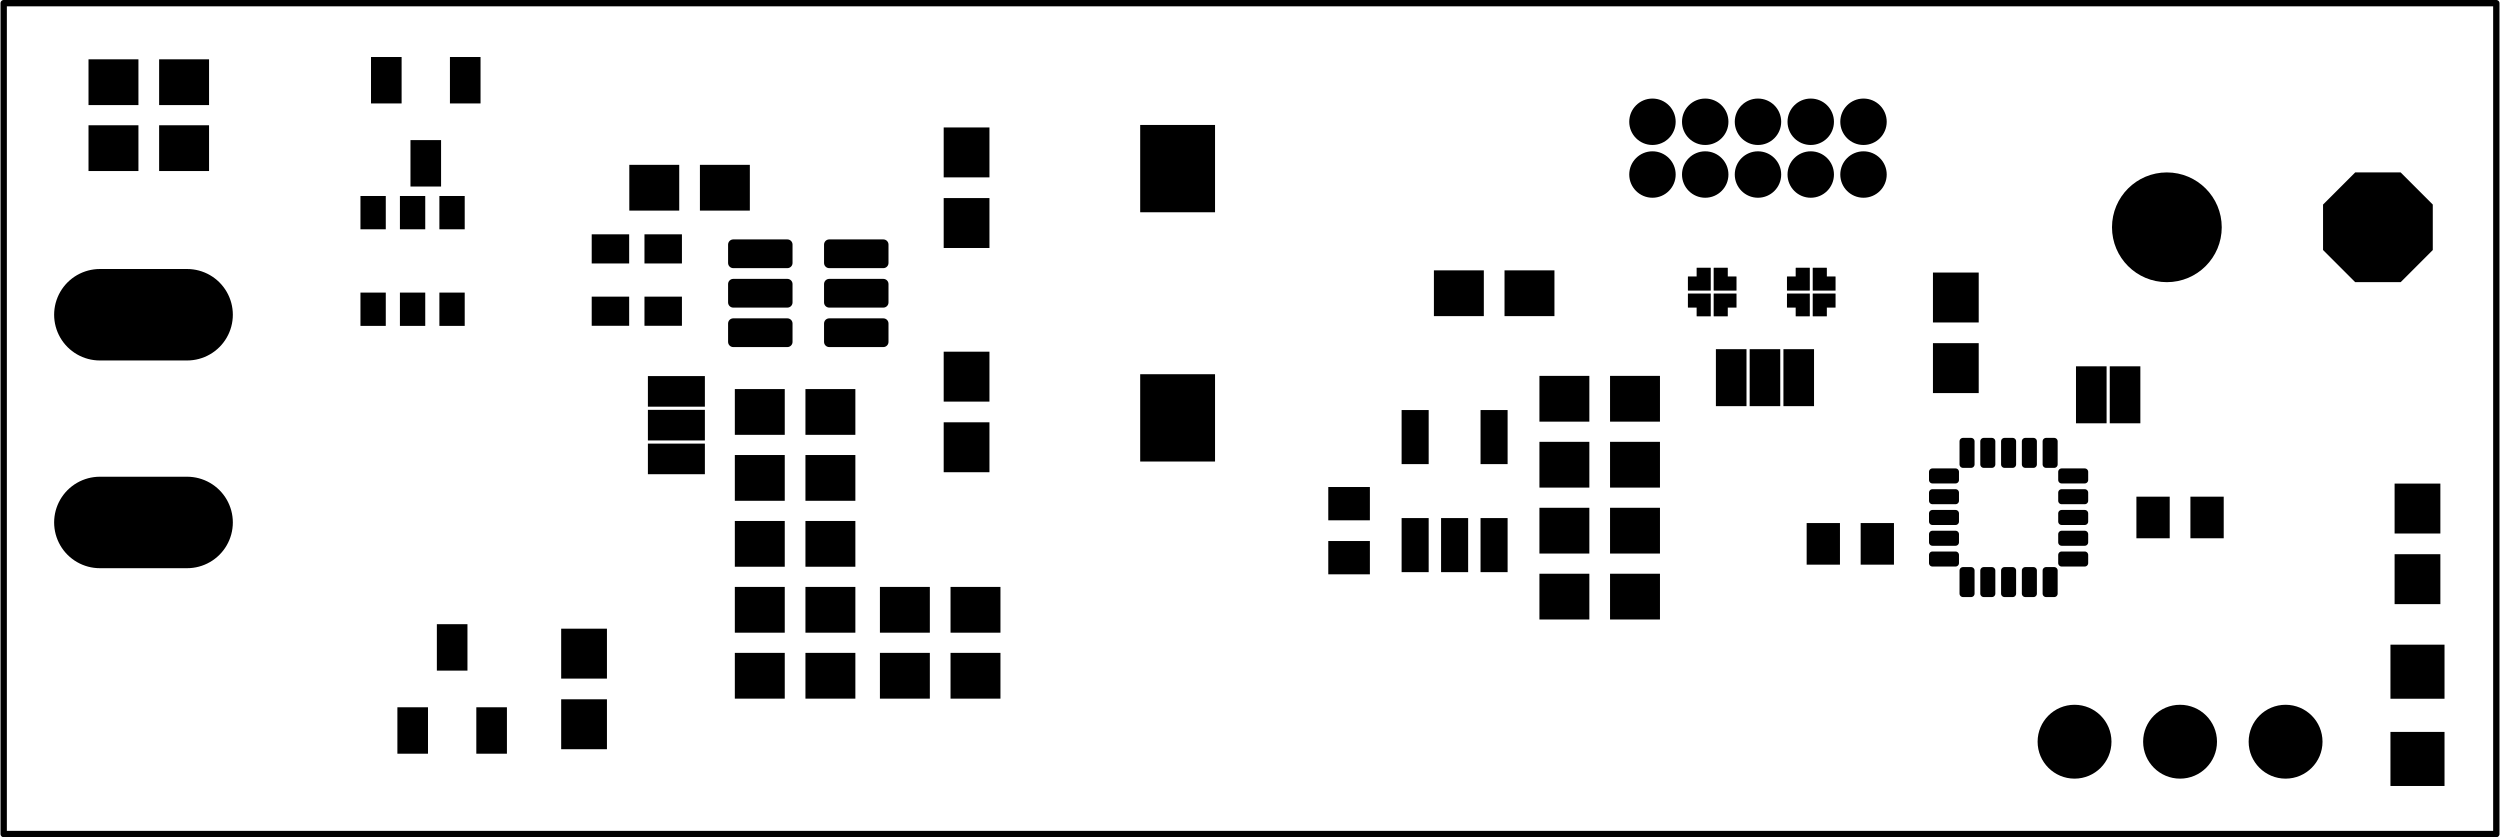 <svg version="1.1" xmlns="http://www.w3.org/2000/svg" xmlns:xlink="http://www.w3.org/1999/xlink" stroke-linecap="round" stroke-linejoin="round" stroke-width="0" fill-rule="evenodd" width="2.368in" height="0.793in" viewBox="347.5 710 2368.2 793.4" id="Xsmf9US9Z4jLuw5ywvPk"><defs><rect x="-21.685" y="-23.655" width="43.37" height="47.31" id="Xsmf9US9Z4jLuw5ywvPk_pad-12"/><rect x="-17.75" y="-13.81" width="35.5" height="27.62" id="Xsmf9US9Z4jLuw5ywvPk_pad-13"/><rect x="-23.655" y="-21.685" width="47.31" height="43.37" id="Xsmf9US9Z4jLuw5ywvPk_pad-14"/><rect x="-35.465" y="-41.37" width="70.93" height="82.74" id="Xsmf9US9Z4jLuw5ywvPk_pad-15"/><circle cx="0" cy="0" r="22" id="Xsmf9US9Z4jLuw5ywvPk_pad-17"/><rect x="-15.78" y="-19.715" width="31.56" height="39.43" id="Xsmf9US9Z4jLuw5ywvPk_pad-18"/><rect x="-25.62" y="-25.62" width="51.24" height="51.24" id="Xsmf9US9Z4jLuw5ywvPk_pad-20"/><circle cx="0" cy="0" r="35" id="Xsmf9US9Z4jLuw5ywvPk_pad-21"/><circle cx="0" cy="0" r="52" id="Xsmf9US9Z4jLuw5ywvPk_pad-22"/><polygon points="52,21.539 21.539,52 -21.539,52 -52,21.539 -52,-21.539 -21.539,-52 21.539,-52 52,-21.539" id="Xsmf9US9Z4jLuw5ywvPk_pad-23"/><rect x="-12.825" y="-25.62" width="25.65" height="51.24" id="Xsmf9US9Z4jLuw5ywvPk_pad-24"/><rect x="-14.5" y="-22" width="29" height="44" id="Xsmf9US9Z4jLuw5ywvPk_pad-25"/><rect x="-12" y="-15.78" width="24" height="31.56" id="Xsmf9US9Z4jLuw5ywvPk_pad-27"/><rect x="-27" y="-14.5" width="54" height="29" id="Xsmf9US9Z4jLuw5ywvPk_pad-28"/><rect x="-19.715" y="-15.78" width="39.43" height="31.56" id="Xsmf9US9Z4jLuw5ywvPk_pad-29"/><rect x="-14.5" y="-27" width="29" height="54" id="Xsmf9US9Z4jLuw5ywvPk_pad-30"/></defs><g transform="translate(0,2213.4) scale(1,-1)" fill="currentColor" stroke="currentColor"><path d="M 350.5 713 2712.7 713 2712.7 1500.4 350.5 1500.4 350.5 713" fill="none" stroke-width="6"/><path d="M 1041.89 1196.81 1093.17 1196.81 1093.17 1179.39 1041.89 1179.39 1041.89 1196.81 M 1041.89 1188.7 1093.17 1188.7 M 1132.83 1196.81 1184.11 1196.81 1184.11 1179.39 1132.83 1179.39 1132.83 1196.81 M 1132.83 1188.7 1184.11 1188.7 M 1184.11 1234.21 1132.83 1234.21 M 1184.11 1234.21 1184.11 1216.79 1132.83 1216.79 1132.83 1234.21 M 1132.83 1226.1 1184.11 1226.1 M 1184.11 1271.61 1132.83 1271.61 M 1184.11 1271.61 1184.11 1254.19 1132.83 1254.19 1132.83 1271.61 M 1132.83 1263.5 1184.11 1263.5 M 1093.17 1271.61 1041.89 1271.61 M 1093.17 1271.61 1093.17 1254.19 1041.89 1254.19 1041.89 1271.61 M 1041.89 1263.5 1093.17 1263.5 M 1093.17 1234.21 1041.89 1234.21 M 1093.17 1234.21 1093.17 1216.79 1041.89 1216.79 1041.89 1234.21 M 1041.89 1226.1 1093.17 1226.1" fill="none" stroke-width="9.8"/><use xlink:href="#Xsmf9US9Z4jLuw5ywvPk_pad-12" x="1263" y="1292.04"/><use xlink:href="#Xsmf9US9Z4jLuw5ywvPk_pad-12" x="1263" y="1358.96"/><use xlink:href="#Xsmf9US9Z4jLuw5ywvPk_pad-12" x="1263" y="1146.46"/><use xlink:href="#Xsmf9US9Z4jLuw5ywvPk_pad-12" x="1263" y="1079.54"/><use xlink:href="#Xsmf9US9Z4jLuw5ywvPk_pad-12" x="900.5" y="883.96"/><use xlink:href="#Xsmf9US9Z4jLuw5ywvPk_pad-12" x="900.5" y="817.04"/><use xlink:href="#Xsmf9US9Z4jLuw5ywvPk_pad-12" x="2200.5" y="1154.54"/><use xlink:href="#Xsmf9US9Z4jLuw5ywvPk_pad-12" x="2200.5" y="1221.46"/><use xlink:href="#Xsmf9US9Z4jLuw5ywvPk_pad-12" x="2638" y="1021.46"/><use xlink:href="#Xsmf9US9Z4jLuw5ywvPk_pad-12" x="2638" y="954.54"/><use xlink:href="#Xsmf9US9Z4jLuw5ywvPk_pad-13" x="975.5" y="1208.47"/><use xlink:href="#Xsmf9US9Z4jLuw5ywvPk_pad-13" x="925.5" y="1208.47"/><use xlink:href="#Xsmf9US9Z4jLuw5ywvPk_pad-13" x="925.5" y="1267.53"/><use xlink:href="#Xsmf9US9Z4jLuw5ywvPk_pad-13" x="975.5" y="1267.53"/><use xlink:href="#Xsmf9US9Z4jLuw5ywvPk_pad-14" x="967.04" y="1325.5"/><use xlink:href="#Xsmf9US9Z4jLuw5ywvPk_pad-14" x="1033.96" y="1325.5"/><use xlink:href="#Xsmf9US9Z4jLuw5ywvPk_pad-14" x="1067.04" y="1113"/><use xlink:href="#Xsmf9US9Z4jLuw5ywvPk_pad-14" x="1133.96" y="1113"/><use xlink:href="#Xsmf9US9Z4jLuw5ywvPk_pad-14" x="1133.96" y="1050.5"/><use xlink:href="#Xsmf9US9Z4jLuw5ywvPk_pad-14" x="1067.04" y="1050.5"/><use xlink:href="#Xsmf9US9Z4jLuw5ywvPk_pad-14" x="1067.04" y="988"/><use xlink:href="#Xsmf9US9Z4jLuw5ywvPk_pad-14" x="1133.96" y="988"/><use xlink:href="#Xsmf9US9Z4jLuw5ywvPk_pad-14" x="1133.96" y="925.5"/><use xlink:href="#Xsmf9US9Z4jLuw5ywvPk_pad-14" x="1067.04" y="925.5"/><use xlink:href="#Xsmf9US9Z4jLuw5ywvPk_pad-14" x="1067.04" y="863"/><use xlink:href="#Xsmf9US9Z4jLuw5ywvPk_pad-14" x="1133.96" y="863"/><use xlink:href="#Xsmf9US9Z4jLuw5ywvPk_pad-14" x="1204.54" y="863"/><use xlink:href="#Xsmf9US9Z4jLuw5ywvPk_pad-14" x="1271.46" y="863"/><use xlink:href="#Xsmf9US9Z4jLuw5ywvPk_pad-14" x="1271.46" y="925.5"/><use xlink:href="#Xsmf9US9Z4jLuw5ywvPk_pad-14" x="1204.54" y="925.5"/><use xlink:href="#Xsmf9US9Z4jLuw5ywvPk_pad-14" x="1729.54" y="1225.5"/><use xlink:href="#Xsmf9US9Z4jLuw5ywvPk_pad-14" x="1796.46" y="1225.5"/><use xlink:href="#Xsmf9US9Z4jLuw5ywvPk_pad-14" x="1829.54" y="1125.5"/><use xlink:href="#Xsmf9US9Z4jLuw5ywvPk_pad-14" x="1896.46" y="1125.5"/><use xlink:href="#Xsmf9US9Z4jLuw5ywvPk_pad-14" x="1896.46" y="1063"/><use xlink:href="#Xsmf9US9Z4jLuw5ywvPk_pad-14" x="1829.54" y="1063"/><use xlink:href="#Xsmf9US9Z4jLuw5ywvPk_pad-14" x="1829.54" y="1000.5"/><use xlink:href="#Xsmf9US9Z4jLuw5ywvPk_pad-14" x="1896.46" y="1000.5"/><use xlink:href="#Xsmf9US9Z4jLuw5ywvPk_pad-14" x="1896.46" y="938"/><use xlink:href="#Xsmf9US9Z4jLuw5ywvPk_pad-14" x="1829.54" y="938"/><use xlink:href="#Xsmf9US9Z4jLuw5ywvPk_pad-14" x="521.46" y="1363"/><use xlink:href="#Xsmf9US9Z4jLuw5ywvPk_pad-14" x="454.54" y="1363"/><use xlink:href="#Xsmf9US9Z4jLuw5ywvPk_pad-14" x="454.54" y="1425.5"/><use xlink:href="#Xsmf9US9Z4jLuw5ywvPk_pad-14" x="521.46" y="1425.5"/><use xlink:href="#Xsmf9US9Z4jLuw5ywvPk_pad-15" x="1463" y="1343.61"/><use xlink:href="#Xsmf9US9Z4jLuw5ywvPk_pad-15" x="1463" y="1107.39"/><path d="M 2178.35 1048.52 2200.21 1048.52 M 2178.35 1048.52 2178.35 1056.22 2200.21 1056.22 2200.21 1048.52 M 2200.21 1054.74 2178.35 1054.74 M 2178.35 1028.84 2200.21 1028.84 M 2178.35 1028.84 2178.35 1036.54 2200.21 1036.54 2200.21 1028.84 M 2200.21 1035.06 2178.35 1035.06 M 2178.35 1009.15 2200.21 1009.15 M 2178.35 1009.15 2178.35 1016.85 2200.21 1016.85 2200.21 1009.15 M 2200.21 1015.37 2178.35 1015.37 M 2178.35 989.46 2200.21 989.46 M 2178.35 989.46 2178.35 997.16 2200.21 997.16 2200.21 989.46 M 2200.21 995.68 2178.35 995.68 M 2178.35 969.78 2200.21 969.78 M 2178.35 969.78 2178.35 977.48 2200.21 977.48 2200.21 969.78 M 2200.21 976 2178.35 976 M 2214.98 962.71 2214.98 940.85 2207.28 940.85 2207.28 962.71 2214.98 962.71 M 2214.98 947.07 2207.28 947.07 M 2207.28 953.29 2214.98 953.29 M 2214.98 959.51 2207.28 959.51 M 2234.66 962.71 2234.66 940.85 2226.96 940.85 2226.96 962.71 2234.66 962.71 M 2234.66 947.07 2226.96 947.07 M 2226.96 953.29 2234.66 953.29 M 2234.66 959.51 2226.96 959.51 M 2254.35 962.71 2254.35 940.85 2246.65 940.85 2246.65 962.71 2254.35 962.71 M 2254.35 947.07 2246.65 947.07 M 2246.65 953.29 2254.35 953.29 M 2254.35 959.51 2246.65 959.51 M 2274.04 962.71 2274.04 940.85 2266.34 940.85 2266.34 962.71 2274.04 962.71 M 2274.04 947.07 2266.34 947.07 M 2266.34 953.29 2274.04 953.29 M 2274.04 959.51 2266.34 959.51 M 2293.72 962.71 2293.72 940.85 2286.02 940.85 2286.02 962.71 2293.72 962.71 M 2293.72 947.07 2286.02 947.07 M 2286.02 953.29 2293.72 953.29 M 2293.72 959.51 2286.02 959.51 M 2300.79 969.78 2322.65 969.78 M 2300.79 969.78 2300.79 977.48 2322.65 977.48 2322.65 969.78 M 2322.65 976 2300.79 976 M 2300.79 989.46 2322.65 989.46 M 2300.79 989.46 2300.79 997.16 2322.65 997.16 2322.65 989.46 M 2322.65 995.68 2300.79 995.68 M 2300.79 1009.15 2322.65 1009.15 M 2300.79 1009.15 2300.79 1016.85 2322.65 1016.85 2322.65 1009.15 M 2322.65 1015.37 2300.79 1015.37 M 2300.79 1028.84 2322.65 1028.84 M 2300.79 1028.84 2300.79 1036.54 2322.65 1036.54 2322.65 1028.84 M 2322.65 1035.06 2300.79 1035.06 M 2300.79 1048.52 2322.65 1048.52 M 2300.79 1048.52 2300.79 1056.22 2322.65 1056.22 2322.65 1048.52 M 2322.65 1054.74 2300.79 1054.74 M 2293.72 1063.29 2293.72 1085.15 M 2293.72 1063.29 2286.02 1063.29 2286.02 1085.15 2293.72 1085.15 M 2293.72 1069.51 2286.02 1069.51 M 2286.02 1075.73 2293.72 1075.73 M 2293.72 1081.95 2286.02 1081.95 M 2274.04 1085.15 2274.04 1063.29 2266.34 1063.29 2266.34 1085.15 2274.04 1085.15 M 2274.04 1069.51 2266.34 1069.51 M 2266.34 1075.73 2274.04 1075.73 M 2274.04 1081.95 2266.34 1081.95 M 2254.35 1085.15 2254.35 1063.29 2246.65 1063.29 2246.65 1085.15 2254.35 1085.15 M 2254.35 1069.51 2246.65 1069.51 M 2246.65 1075.73 2254.35 1075.73 M 2254.35 1081.95 2246.65 1081.95 M 2234.66 1085.15 2234.66 1063.29 2226.96 1063.29 2226.96 1085.15 2234.66 1085.15 M 2234.66 1069.51 2226.96 1069.51 M 2226.96 1075.73 2234.66 1075.73 M 2234.66 1081.95 2226.96 1081.95 M 2214.98 1085.15 2214.98 1063.29 2207.28 1063.29 2207.28 1085.15 2214.98 1085.15 M 2214.98 1069.51 2207.28 1069.51 M 2207.28 1075.73 2214.98 1075.73 M 2214.98 1081.95 2207.28 1081.95" fill="none" stroke-width="6.55"/><use xlink:href="#Xsmf9US9Z4jLuw5ywvPk_pad-17" x="2113" y="1338"/><use xlink:href="#Xsmf9US9Z4jLuw5ywvPk_pad-17" x="2113" y="1388"/><use xlink:href="#Xsmf9US9Z4jLuw5ywvPk_pad-17" x="2063" y="1388"/><use xlink:href="#Xsmf9US9Z4jLuw5ywvPk_pad-17" x="2013" y="1388"/><use xlink:href="#Xsmf9US9Z4jLuw5ywvPk_pad-17" x="2013" y="1338"/><use xlink:href="#Xsmf9US9Z4jLuw5ywvPk_pad-17" x="2063" y="1338"/><use xlink:href="#Xsmf9US9Z4jLuw5ywvPk_pad-17" x="1963" y="1338"/><use xlink:href="#Xsmf9US9Z4jLuw5ywvPk_pad-17" x="1913" y="1338"/><use xlink:href="#Xsmf9US9Z4jLuw5ywvPk_pad-17" x="1913" y="1388"/><use xlink:href="#Xsmf9US9Z4jLuw5ywvPk_pad-17" x="1963" y="1388"/><use xlink:href="#Xsmf9US9Z4jLuw5ywvPk_pad-18" x="2387.41" y="1013"/><use xlink:href="#Xsmf9US9Z4jLuw5ywvPk_pad-18" x="2438.59" y="1013"/><use xlink:href="#Xsmf9US9Z4jLuw5ywvPk_pad-18" x="2126.09" y="988"/><use xlink:href="#Xsmf9US9Z4jLuw5ywvPk_pad-18" x="2074.91" y="988"/><path d="M 2078.07 1203.79 2065.07 1203.79 2065.07 1225.05 2086.33 1225.05 2086.33 1212.06 2078.07 1212.06 2078.07 1203.79 M 2078.07 1203.94 2065.07 1203.94 M 2065.07 1204.32 2078.07 1204.32 M 2078.07 1204.7 2065.07 1204.7 M 2065.07 1205.08 2078.07 1205.08 M 2078.07 1205.46 2065.07 1205.46 M 2065.07 1205.84 2078.07 1205.84 M 2078.07 1206.22 2065.07 1206.22 M 2065.07 1206.59 2078.07 1206.59 M 2078.07 1206.97 2065.07 1206.97 M 2065.07 1207.35 2078.07 1207.35 M 2078.07 1207.73 2065.07 1207.73 M 2065.07 1208.11 2078.07 1208.11 M 2078.07 1208.49 2065.07 1208.49 M 2065.07 1208.87 2078.07 1208.87 M 2078.07 1209.25 2065.07 1209.25 M 2065.07 1209.63 2078.07 1209.63 M 2078.07 1210 2065.07 1210 M 2065.07 1210.38 2078.07 1210.38 M 2078.07 1210.76 2065.07 1210.76 M 2065.07 1211.14 2078.07 1211.14 M 2078.07 1211.52 2065.07 1211.52 M 2065.07 1211.9 2078.07 1211.9 M 2086.33 1212.28 2065.07 1212.28 M 2065.07 1212.66 2086.33 1212.66 M 2086.33 1213.03 2065.07 1213.03 M 2065.07 1213.41 2086.33 1213.41 M 2086.33 1213.79 2065.07 1213.79 M 2065.07 1214.17 2086.33 1214.17 M 2086.33 1214.55 2065.07 1214.55 M 2065.07 1214.93 2086.33 1214.93 M 2086.33 1215.31 2065.07 1215.31 M 2065.07 1215.69 2086.33 1215.69 M 2086.33 1216.06 2065.07 1216.06 M 2065.07 1216.44 2086.33 1216.44 M 2086.33 1216.82 2065.07 1216.82 M 2065.07 1217.2 2086.33 1217.2 M 2086.33 1217.58 2065.07 1217.58 M 2065.07 1217.96 2086.33 1217.96 M 2086.33 1218.34 2065.07 1218.34 M 2065.07 1218.72 2086.33 1218.72 M 2086.33 1219.1 2065.07 1219.1 M 2065.07 1219.47 2086.33 1219.47 M 2086.33 1219.85 2065.07 1219.85 M 2065.07 1220.23 2086.33 1220.23 M 2086.33 1220.61 2065.07 1220.61 M 2065.07 1220.99 2086.33 1220.99 M 2086.33 1221.37 2065.07 1221.37 M 2065.07 1221.75 2086.33 1221.75 M 2086.33 1222.13 2065.07 1222.13 M 2065.07 1222.5 2086.33 1222.5 M 2086.33 1222.88 2065.07 1222.88 M 2065.07 1223.26 2086.33 1223.26 M 2086.33 1223.64 2065.07 1223.64 M 2065.07 1224.02 2086.33 1224.02 M 2086.33 1224.4 2065.07 1224.4 M 2065.07 1224.78 2086.33 1224.78 M 2086.33 1228.2 2086.33 1241.19 2078.07 1241.19 2078.07 1249.46 2065.07 1249.46 2065.07 1228.2 2086.33 1228.2 M 2086.33 1228.57 2065.07 1228.57 M 2065.07 1228.94 2086.33 1228.94 M 2086.33 1229.32 2065.07 1229.32 M 2065.07 1229.7 2086.33 1229.7 M 2086.33 1230.08 2065.07 1230.08 M 2065.07 1230.46 2086.33 1230.46 M 2086.33 1230.84 2065.07 1230.84 M 2065.07 1231.22 2086.33 1231.22 M 2086.33 1231.6 2065.07 1231.6 M 2065.07 1231.98 2086.33 1231.98 M 2086.33 1232.35 2065.07 1232.35 M 2065.07 1232.73 2086.33 1232.73 M 2086.33 1233.11 2065.07 1233.11 M 2065.07 1233.49 2086.33 1233.49 M 2086.33 1233.87 2065.07 1233.87 M 2065.07 1234.25 2086.33 1234.25 M 2086.33 1234.63 2065.07 1234.63 M 2065.07 1235.01 2086.33 1235.01 M 2086.33 1235.38 2065.07 1235.38 M 2065.07 1235.76 2086.33 1235.76 M 2086.33 1236.14 2065.07 1236.14 M 2065.07 1236.52 2086.33 1236.52 M 2086.33 1236.9 2065.07 1236.9 M 2065.07 1237.28 2086.33 1237.28 M 2086.33 1237.66 2065.07 1237.66 M 2065.07 1238.04 2086.33 1238.04 M 2086.33 1238.41 2065.07 1238.41 M 2065.07 1238.79 2086.33 1238.79 M 2086.33 1239.17 2065.07 1239.17 M 2065.07 1239.55 2086.33 1239.55 M 2086.33 1239.93 2065.07 1239.93 M 2065.07 1240.31 2086.33 1240.31 M 2086.33 1240.69 2065.07 1240.69 M 2065.07 1241.07 2086.33 1241.07 M 2078.07 1241.45 2065.07 1241.45 M 2065.07 1241.82 2078.07 1241.82 M 2078.07 1242.2 2065.07 1242.2 M 2065.07 1242.58 2078.07 1242.58 M 2078.07 1242.96 2065.07 1242.96 M 2065.07 1243.34 2078.07 1243.34 M 2078.07 1243.72 2065.07 1243.72 M 2065.07 1244.1 2078.07 1244.1 M 2078.07 1244.48 2065.07 1244.48 M 2065.07 1244.85 2078.07 1244.85 M 2078.07 1245.23 2065.07 1245.23 M 2065.07 1245.61 2078.07 1245.61 M 2078.07 1245.99 2065.07 1245.99 M 2065.07 1246.37 2078.07 1246.37 M 2078.07 1246.75 2065.07 1246.75 M 2065.07 1247.13 2078.07 1247.13 M 2078.07 1247.51 2065.07 1247.51 M 2065.07 1247.89 2078.07 1247.89 M 2078.07 1248.26 2065.07 1248.26 M 2065.07 1248.64 2078.07 1248.64 M 2078.07 1249.02 2065.07 1249.02 M 2065.07 1249.4 2078.07 1249.4 M 2061.93 1249.46 2061.93 1228.2 2040.67 1228.2 2040.67 1241.19 2048.93 1241.19 2048.93 1249.46 2061.93 1249.46 M 2061.93 1249.4 2048.93 1249.4 M 2048.93 1249.02 2061.93 1249.02 M 2061.93 1248.64 2048.93 1248.64 M 2048.93 1248.26 2061.93 1248.26 M 2061.93 1247.89 2048.93 1247.89 M 2048.93 1247.51 2061.93 1247.51 M 2061.93 1247.13 2048.93 1247.13 M 2048.93 1246.75 2061.93 1246.75 M 2061.93 1246.37 2048.93 1246.37 M 2048.93 1245.99 2061.93 1245.99 M 2061.93 1245.61 2048.93 1245.61 M 2048.93 1245.23 2061.93 1245.23 M 2061.93 1244.85 2048.93 1244.85 M 2048.93 1244.48 2061.93 1244.48 M 2061.93 1244.1 2048.93 1244.1 M 2048.93 1243.72 2061.93 1243.72 M 2061.93 1243.34 2048.93 1243.34 M 2048.93 1242.96 2061.93 1242.96 M 2061.93 1242.58 2048.93 1242.58 M 2048.93 1242.2 2061.93 1242.2 M 2061.93 1241.82 2048.93 1241.82 M 2048.93 1241.45 2061.93 1241.45 M 2061.93 1241.07 2040.67 1241.07 M 2040.67 1240.69 2061.93 1240.69 M 2061.93 1240.31 2040.67 1240.31 M 2040.67 1239.93 2061.93 1239.93 M 2061.93 1239.55 2040.67 1239.55 M 2040.67 1239.17 2061.93 1239.17 M 2061.93 1238.79 2040.67 1238.79 M 2040.67 1238.41 2061.93 1238.41 M 2061.93 1238.04 2040.67 1238.04 M 2040.67 1237.66 2061.93 1237.66 M 2061.93 1237.28 2040.67 1237.28 M 2040.67 1236.9 2061.93 1236.9 M 2061.93 1236.52 2040.67 1236.52 M 2040.67 1236.14 2061.93 1236.14 M 2061.93 1235.76 2040.67 1235.76 M 2040.67 1235.38 2061.93 1235.38 M 2061.93 1235.01 2040.67 1235.01 M 2040.67 1234.63 2061.93 1234.63 M 2061.93 1234.25 2040.67 1234.25 M 2040.67 1233.87 2061.93 1233.87 M 2061.93 1233.49 2040.67 1233.49 M 2040.67 1233.11 2061.93 1233.11 M 2061.93 1232.73 2040.67 1232.73 M 2040.67 1232.35 2061.93 1232.35 M 2061.93 1231.98 2040.67 1231.98 M 2040.67 1231.6 2061.93 1231.6 M 2061.93 1231.22 2040.67 1231.22 M 2040.67 1230.84 2061.93 1230.84 M 2061.93 1230.46 2040.67 1230.46 M 2040.67 1230.08 2061.93 1230.08 M 2061.93 1229.7 2040.67 1229.7 M 2040.67 1229.32 2061.93 1229.32 M 2061.93 1228.94 2040.67 1228.94 M 2040.67 1228.57 2061.93 1228.57 M 2061.93 1225.05 2061.93 1203.79 2048.93 1203.79 2048.93 1212.06 2040.67 1212.06 2040.67 1225.05 2061.93 1225.05 M 2061.93 1224.78 2040.67 1224.78 M 2040.67 1224.4 2061.93 1224.4 M 2061.93 1224.02 2040.67 1224.02 M 2040.67 1223.64 2061.93 1223.64 M 2061.93 1223.26 2040.67 1223.26 M 2040.67 1222.88 2061.93 1222.88 M 2061.93 1222.5 2040.67 1222.5 M 2040.67 1222.13 2061.93 1222.13 M 2061.93 1221.75 2040.67 1221.75 M 2040.67 1221.37 2061.93 1221.37 M 2061.93 1220.99 2040.67 1220.99 M 2040.67 1220.61 2061.93 1220.61 M 2061.93 1220.23 2040.67 1220.23 M 2040.67 1219.85 2061.93 1219.85 M 2061.93 1219.47 2040.67 1219.47 M 2040.67 1219.1 2061.93 1219.1 M 2061.93 1218.72 2040.67 1218.72 M 2040.67 1218.34 2061.93 1218.34 M 2061.93 1217.96 2040.67 1217.96 M 2040.67 1217.58 2061.93 1217.58 M 2061.93 1217.2 2040.67 1217.2 M 2040.67 1216.82 2061.93 1216.82 M 2061.93 1216.44 2040.67 1216.44 M 2040.67 1216.06 2061.93 1216.06 M 2061.93 1215.69 2040.67 1215.69 M 2040.67 1215.31 2061.93 1215.31 M 2061.93 1214.93 2040.67 1214.93 M 2040.67 1214.55 2061.93 1214.55 M 2061.93 1214.17 2040.67 1214.17 M 2040.67 1213.79 2061.93 1213.79 M 2061.93 1213.41 2040.67 1213.41 M 2040.67 1213.03 2061.93 1213.03 M 2061.93 1212.66 2040.67 1212.66 M 2040.67 1212.28 2061.93 1212.28 M 2061.93 1211.9 2048.93 1211.9 M 2048.93 1211.52 2061.93 1211.52 M 2061.93 1211.14 2048.93 1211.14 M 2048.93 1210.76 2061.93 1210.76 M 2061.93 1210.38 2048.93 1210.38 M 2048.93 1210 2061.93 1210 M 2061.93 1209.63 2048.93 1209.63 M 2048.93 1209.25 2061.93 1209.25 M 2061.93 1208.87 2048.93 1208.87 M 2048.93 1208.49 2061.93 1208.49 M 2061.93 1208.11 2048.93 1208.11 M 2048.93 1207.73 2061.93 1207.73 M 2061.93 1207.35 2048.93 1207.35 M 2048.93 1206.97 2061.93 1206.97 M 2061.93 1206.59 2048.93 1206.59 M 2048.93 1206.22 2061.93 1206.22 M 2061.93 1205.84 2048.93 1205.84 M 2048.93 1205.46 2061.93 1205.46 M 2061.93 1205.08 2048.93 1205.08 M 2048.93 1204.7 2061.93 1204.7 M 2061.93 1204.32 2048.93 1204.32 M 2048.93 1203.94 2061.93 1203.94 M 1992.46 1212.06 1984.19 1212.06 1984.19 1203.79 1971.2 1203.79 1971.2 1225.05 1992.46 1225.05 1992.46 1212.06 M 1992.46 1212.28 1971.2 1212.28 M 1971.2 1212.66 1992.46 1212.66 M 1992.46 1213.03 1971.2 1213.03 M 1971.2 1213.41 1992.46 1213.41 M 1992.46 1213.79 1971.2 1213.79 M 1971.2 1214.17 1992.46 1214.17 M 1992.46 1214.55 1971.2 1214.55 M 1971.2 1214.93 1992.46 1214.93 M 1992.46 1215.31 1971.2 1215.31 M 1971.2 1215.69 1992.46 1215.69 M 1992.46 1216.06 1971.2 1216.06 M 1971.2 1216.44 1992.46 1216.44 M 1992.46 1216.82 1971.2 1216.82 M 1971.2 1217.2 1992.46 1217.2 M 1992.46 1217.58 1971.2 1217.58 M 1971.2 1217.96 1992.46 1217.96 M 1992.46 1218.34 1971.2 1218.34 M 1971.2 1218.72 1992.46 1218.72 M 1992.46 1219.1 1971.2 1219.1 M 1971.2 1219.47 1992.46 1219.47 M 1992.46 1219.85 1971.2 1219.85 M 1971.2 1220.23 1992.46 1220.23 M 1992.46 1220.61 1971.2 1220.61 M 1971.2 1220.99 1992.46 1220.99 M 1992.46 1221.37 1971.2 1221.37 M 1971.2 1221.75 1992.46 1221.75 M 1992.46 1222.13 1971.2 1222.13 M 1971.2 1222.5 1992.46 1222.5 M 1992.46 1222.88 1971.2 1222.88 M 1971.2 1223.26 1992.46 1223.26 M 1992.46 1223.64 1971.2 1223.64 M 1971.2 1224.02 1992.46 1224.02 M 1992.46 1224.4 1971.2 1224.4 M 1971.2 1224.78 1992.46 1224.78 M 1992.46 1228.2 1992.46 1241.19 1984.19 1241.19 1984.19 1249.46 1971.2 1249.46 1971.2 1228.2 1992.46 1228.2 M 1992.46 1228.57 1971.2 1228.57 M 1971.2 1228.94 1992.46 1228.94 M 1992.46 1229.32 1971.2 1229.32 M 1971.2 1229.7 1992.46 1229.7 M 1992.46 1230.08 1971.2 1230.08 M 1971.2 1230.46 1992.46 1230.46 M 1992.46 1230.84 1971.2 1230.84 M 1971.2 1231.22 1992.46 1231.22 M 1992.46 1231.6 1971.2 1231.6 M 1971.2 1231.98 1992.46 1231.98 M 1992.46 1232.35 1971.2 1232.35 M 1971.2 1232.73 1992.46 1232.73 M 1992.46 1233.11 1971.2 1233.11 M 1971.2 1233.49 1992.46 1233.49 M 1992.46 1233.87 1971.2 1233.87 M 1971.2 1234.25 1992.46 1234.25 M 1992.46 1234.63 1971.2 1234.63 M 1971.2 1235.01 1992.46 1235.01 M 1992.46 1235.38 1971.2 1235.38 M 1971.2 1235.76 1992.46 1235.76 M 1992.46 1236.14 1971.2 1236.14 M 1971.2 1236.52 1992.46 1236.52 M 1992.46 1236.9 1971.2 1236.9 M 1971.2 1237.28 1992.46 1237.28 M 1992.46 1237.66 1971.2 1237.66 M 1971.2 1238.04 1992.46 1238.04 M 1992.46 1238.41 1971.2 1238.41 M 1971.2 1238.79 1992.46 1238.79 M 1992.46 1239.17 1971.2 1239.17 M 1971.2 1239.55 1992.46 1239.55 M 1992.46 1239.93 1971.2 1239.93 M 1971.2 1240.31 1992.46 1240.31 M 1992.46 1240.69 1971.2 1240.69 M 1971.2 1241.07 1992.46 1241.07 M 1984.19 1241.45 1971.2 1241.45 M 1971.2 1241.82 1984.19 1241.82 M 1984.19 1242.2 1971.2 1242.2 M 1971.2 1242.58 1984.19 1242.58 M 1984.19 1242.96 1971.2 1242.96 M 1971.2 1243.34 1984.19 1243.34 M 1984.19 1243.72 1971.2 1243.72 M 1971.2 1244.1 1984.19 1244.1 M 1984.19 1244.48 1971.2 1244.48 M 1971.2 1244.85 1984.19 1244.85 M 1984.19 1245.23 1971.2 1245.23 M 1971.2 1245.61 1984.19 1245.61 M 1984.19 1245.99 1971.2 1245.99 M 1971.2 1246.37 1984.19 1246.37 M 1984.19 1246.75 1971.2 1246.75 M 1971.2 1247.13 1984.19 1247.13 M 1984.19 1247.51 1971.2 1247.51 M 1971.2 1247.89 1984.19 1247.89 M 1984.19 1248.26 1971.2 1248.26 M 1971.2 1248.64 1984.19 1248.64 M 1984.19 1249.02 1971.2 1249.02 M 1971.2 1249.4 1984.19 1249.4 M 1968.05 1249.4 1955.06 1249.4 M 1955.06 1249.46 1968.05 1249.46 1968.05 1228.2 1946.79 1228.2 1946.79 1241.19 1955.06 1241.19 1955.06 1249.46 M 1955.06 1249.02 1968.05 1249.02 M 1968.05 1248.64 1955.06 1248.64 M 1955.06 1248.26 1968.05 1248.26 M 1968.05 1247.89 1955.06 1247.89 M 1955.06 1247.51 1968.05 1247.51 M 1968.05 1247.13 1955.06 1247.13 M 1955.06 1246.75 1968.05 1246.75 M 1968.05 1246.37 1955.06 1246.37 M 1955.06 1245.99 1968.05 1245.99 M 1968.05 1245.61 1955.06 1245.61 M 1955.06 1245.23 1968.05 1245.23 M 1968.05 1244.85 1955.06 1244.85 M 1955.06 1244.48 1968.05 1244.48 M 1968.05 1244.1 1955.06 1244.1 M 1955.06 1243.72 1968.05 1243.72 M 1968.05 1243.34 1955.06 1243.34 M 1955.06 1242.96 1968.05 1242.96 M 1968.05 1242.58 1955.06 1242.58 M 1955.06 1242.2 1968.05 1242.2 M 1968.05 1241.82 1955.06 1241.82 M 1955.06 1241.45 1968.05 1241.45 M 1968.05 1241.07 1946.79 1241.07 M 1946.79 1240.69 1968.05 1240.69 M 1968.05 1240.31 1946.79 1240.31 M 1946.79 1239.93 1968.05 1239.93 M 1968.05 1239.55 1946.79 1239.55 M 1946.79 1239.17 1968.05 1239.17 M 1968.05 1238.79 1946.79 1238.79 M 1946.79 1238.41 1968.05 1238.41 M 1968.05 1238.04 1946.79 1238.04 M 1946.79 1237.66 1968.05 1237.66 M 1968.05 1237.28 1946.79 1237.28 M 1946.79 1236.9 1968.05 1236.9 M 1968.05 1236.52 1946.79 1236.52 M 1946.79 1236.14 1968.05 1236.14 M 1968.05 1235.76 1946.79 1235.76 M 1946.79 1235.38 1968.05 1235.38 M 1968.05 1235.01 1946.79 1235.01 M 1946.79 1234.63 1968.05 1234.63 M 1968.05 1234.25 1946.79 1234.25 M 1946.79 1233.87 1968.05 1233.87 M 1968.05 1233.49 1946.79 1233.49 M 1946.79 1233.11 1968.05 1233.11 M 1968.05 1232.73 1946.79 1232.73 M 1946.79 1232.35 1968.05 1232.35 M 1968.05 1231.98 1946.79 1231.98 M 1946.79 1231.6 1968.05 1231.6 M 1968.05 1231.22 1946.79 1231.22 M 1946.79 1230.84 1968.05 1230.84 M 1968.05 1230.46 1946.79 1230.46 M 1946.79 1230.08 1968.05 1230.08 M 1968.05 1229.7 1946.79 1229.7 M 1946.79 1229.32 1968.05 1229.32 M 1968.05 1228.94 1946.79 1228.94 M 1946.79 1228.57 1968.05 1228.57 M 1968.05 1225.05 1968.05 1203.79 1955.06 1203.79 1955.06 1212.06 1946.79 1212.06 1946.79 1225.05 1968.05 1225.05 M 1968.05 1224.78 1946.79 1224.78 M 1946.79 1224.4 1968.05 1224.4 M 1968.05 1224.02 1946.79 1224.02 M 1946.79 1223.64 1968.05 1223.64 M 1968.05 1223.26 1946.79 1223.26 M 1946.79 1222.88 1968.05 1222.88 M 1968.05 1222.5 1946.79 1222.5 M 1946.79 1222.13 1968.05 1222.13 M 1968.05 1221.75 1946.79 1221.75 M 1946.79 1221.37 1968.05 1221.37 M 1968.05 1220.99 1946.79 1220.99 M 1946.79 1220.61 1968.05 1220.61 M 1968.05 1220.23 1946.79 1220.23 M 1946.79 1219.85 1968.05 1219.85 M 1968.05 1219.47 1946.79 1219.47 M 1946.79 1219.1 1968.05 1219.1 M 1968.05 1218.72 1946.79 1218.72 M 1946.79 1218.34 1968.05 1218.34 M 1968.05 1217.96 1946.79 1217.96 M 1946.79 1217.58 1968.05 1217.58 M 1968.05 1217.2 1946.79 1217.2 M 1946.79 1216.82 1968.05 1216.82 M 1968.05 1216.44 1946.79 1216.44 M 1946.79 1216.06 1968.05 1216.06 M 1968.05 1215.69 1946.79 1215.69 M 1946.79 1215.31 1968.05 1215.31 M 1968.05 1214.93 1946.79 1214.93 M 1946.79 1214.55 1968.05 1214.55 M 1968.05 1214.17 1946.79 1214.17 M 1946.79 1213.79 1968.05 1213.79 M 1968.05 1213.41 1946.79 1213.41 M 1946.79 1213.03 1968.05 1213.03 M 1968.05 1212.66 1946.79 1212.66 M 1946.79 1212.28 1968.05 1212.28 M 1968.05 1211.9 1955.06 1211.9 M 1955.06 1211.52 1968.05 1211.52 M 1968.05 1211.14 1955.06 1211.14 M 1955.06 1210.76 1968.05 1210.76 M 1968.05 1210.38 1955.06 1210.38 M 1955.06 1210 1968.05 1210 M 1968.05 1209.63 1955.06 1209.63 M 1955.06 1209.25 1968.05 1209.25 M 1968.05 1208.87 1955.06 1208.87 M 1955.06 1208.49 1968.05 1208.49 M 1968.05 1208.11 1955.06 1208.11 M 1955.06 1207.73 1968.05 1207.73 M 1968.05 1207.35 1955.06 1207.35 M 1955.06 1206.97 1968.05 1206.97 M 1968.05 1206.59 1955.06 1206.59 M 1955.06 1206.22 1968.05 1206.22 M 1968.05 1205.84 1955.06 1205.84 M 1955.06 1205.46 1968.05 1205.46 M 1968.05 1205.08 1955.06 1205.08 M 1955.06 1204.7 1968.05 1204.7 M 1968.05 1204.32 1955.06 1204.32 M 1955.06 1203.94 1968.05 1203.94 M 1971.2 1203.94 1984.19 1203.94 M 1984.19 1204.32 1971.2 1204.32 M 1971.2 1204.7 1984.19 1204.7 M 1984.19 1205.08 1971.2 1205.08 M 1971.2 1205.46 1984.19 1205.46 M 1984.19 1205.84 1971.2 1205.84 M 1971.2 1206.22 1984.19 1206.22 M 1984.19 1206.59 1971.2 1206.59 M 1971.2 1206.97 1984.19 1206.97 M 1984.19 1207.35 1971.2 1207.35 M 1971.2 1207.73 1984.19 1207.73 M 1984.19 1208.11 1971.2 1208.11 M 1971.2 1208.49 1984.19 1208.49 M 1984.19 1208.87 1971.2 1208.87 M 1971.2 1209.25 1984.19 1209.25 M 1984.19 1209.63 1971.2 1209.63 M 1971.2 1210 1984.19 1210 M 1984.19 1210.38 1971.2 1210.38 M 1971.2 1210.76 1984.19 1210.76 M 1984.19 1211.14 1971.2 1211.14 M 1971.2 1211.52 1984.19 1211.52 M 1984.19 1211.9 1971.2 1211.9" fill="none" stroke-width="0.39"/><use xlink:href="#Xsmf9US9Z4jLuw5ywvPk_pad-20" x="2638" y="866.84"/><use xlink:href="#Xsmf9US9Z4jLuw5ywvPk_pad-20" x="2638" y="784.16"/><use xlink:href="#Xsmf9US9Z4jLuw5ywvPk_pad-21" x="2513" y="800.5"/><use xlink:href="#Xsmf9US9Z4jLuw5ywvPk_pad-21" x="2413" y="800.5"/><use xlink:href="#Xsmf9US9Z4jLuw5ywvPk_pad-21" x="2313" y="800.5"/><use xlink:href="#Xsmf9US9Z4jLuw5ywvPk_pad-22" x="2400.5" y="1288"/><use xlink:href="#Xsmf9US9Z4jLuw5ywvPk_pad-23" x="2600.5" y="1288"/><use xlink:href="#Xsmf9US9Z4jLuw5ywvPk_pad-24" x="1762.9" y="1089.19"/><use xlink:href="#Xsmf9US9Z4jLuw5ywvPk_pad-24" x="1688.1" y="1089.19"/><use xlink:href="#Xsmf9US9Z4jLuw5ywvPk_pad-24" x="1688.1" y="986.81"/><use xlink:href="#Xsmf9US9Z4jLuw5ywvPk_pad-24" x="1725.5" y="986.81"/><use xlink:href="#Xsmf9US9Z4jLuw5ywvPk_pad-24" x="1762.9" y="986.81"/><use xlink:href="#Xsmf9US9Z4jLuw5ywvPk_pad-25" x="812.9" y="811.13"/><use xlink:href="#Xsmf9US9Z4jLuw5ywvPk_pad-25" x="738.1" y="811.13"/><use xlink:href="#Xsmf9US9Z4jLuw5ywvPk_pad-25" x="775.5" y="889.87"/><use xlink:href="#Xsmf9US9Z4jLuw5ywvPk_pad-25" x="750.5" y="1348.63"/><use xlink:href="#Xsmf9US9Z4jLuw5ywvPk_pad-25" x="713.1" y="1427.37"/><use xlink:href="#Xsmf9US9Z4jLuw5ywvPk_pad-25" x="787.9" y="1427.37"/><path d="M 524.32 1205.13 441.64 1205.13 M 441.64 1008.28 524.32 1008.28" fill="none" stroke-width="86.68"/><use xlink:href="#Xsmf9US9Z4jLuw5ywvPk_pad-27" x="700.6" y="1210.34"/><use xlink:href="#Xsmf9US9Z4jLuw5ywvPk_pad-27" x="738" y="1210.34"/><use xlink:href="#Xsmf9US9Z4jLuw5ywvPk_pad-27" x="775.4" y="1210.34"/><use xlink:href="#Xsmf9US9Z4jLuw5ywvPk_pad-27" x="775.4" y="1301.88"/><use xlink:href="#Xsmf9US9Z4jLuw5ywvPk_pad-27" x="738" y="1301.88"/><use xlink:href="#Xsmf9US9Z4jLuw5ywvPk_pad-27" x="700.6" y="1301.88"/><use xlink:href="#Xsmf9US9Z4jLuw5ywvPk_pad-28" x="988" y="1132.5"/><use xlink:href="#Xsmf9US9Z4jLuw5ywvPk_pad-28" x="988" y="1100.5"/><use xlink:href="#Xsmf9US9Z4jLuw5ywvPk_pad-28" x="988" y="1068.5"/><use xlink:href="#Xsmf9US9Z4jLuw5ywvPk_pad-29" x="1625.5" y="1026.09"/><use xlink:href="#Xsmf9US9Z4jLuw5ywvPk_pad-29" x="1625.5" y="974.91"/><use xlink:href="#Xsmf9US9Z4jLuw5ywvPk_pad-30" x="1987.62" y="1145.5"/><use xlink:href="#Xsmf9US9Z4jLuw5ywvPk_pad-30" x="2019.62" y="1145.5"/><use xlink:href="#Xsmf9US9Z4jLuw5ywvPk_pad-30" x="2051.62" y="1145.5"/><use xlink:href="#Xsmf9US9Z4jLuw5ywvPk_pad-30" x="2328.87" y="1129.25"/><use xlink:href="#Xsmf9US9Z4jLuw5ywvPk_pad-30" x="2360.87" y="1129.25"/></g></svg>